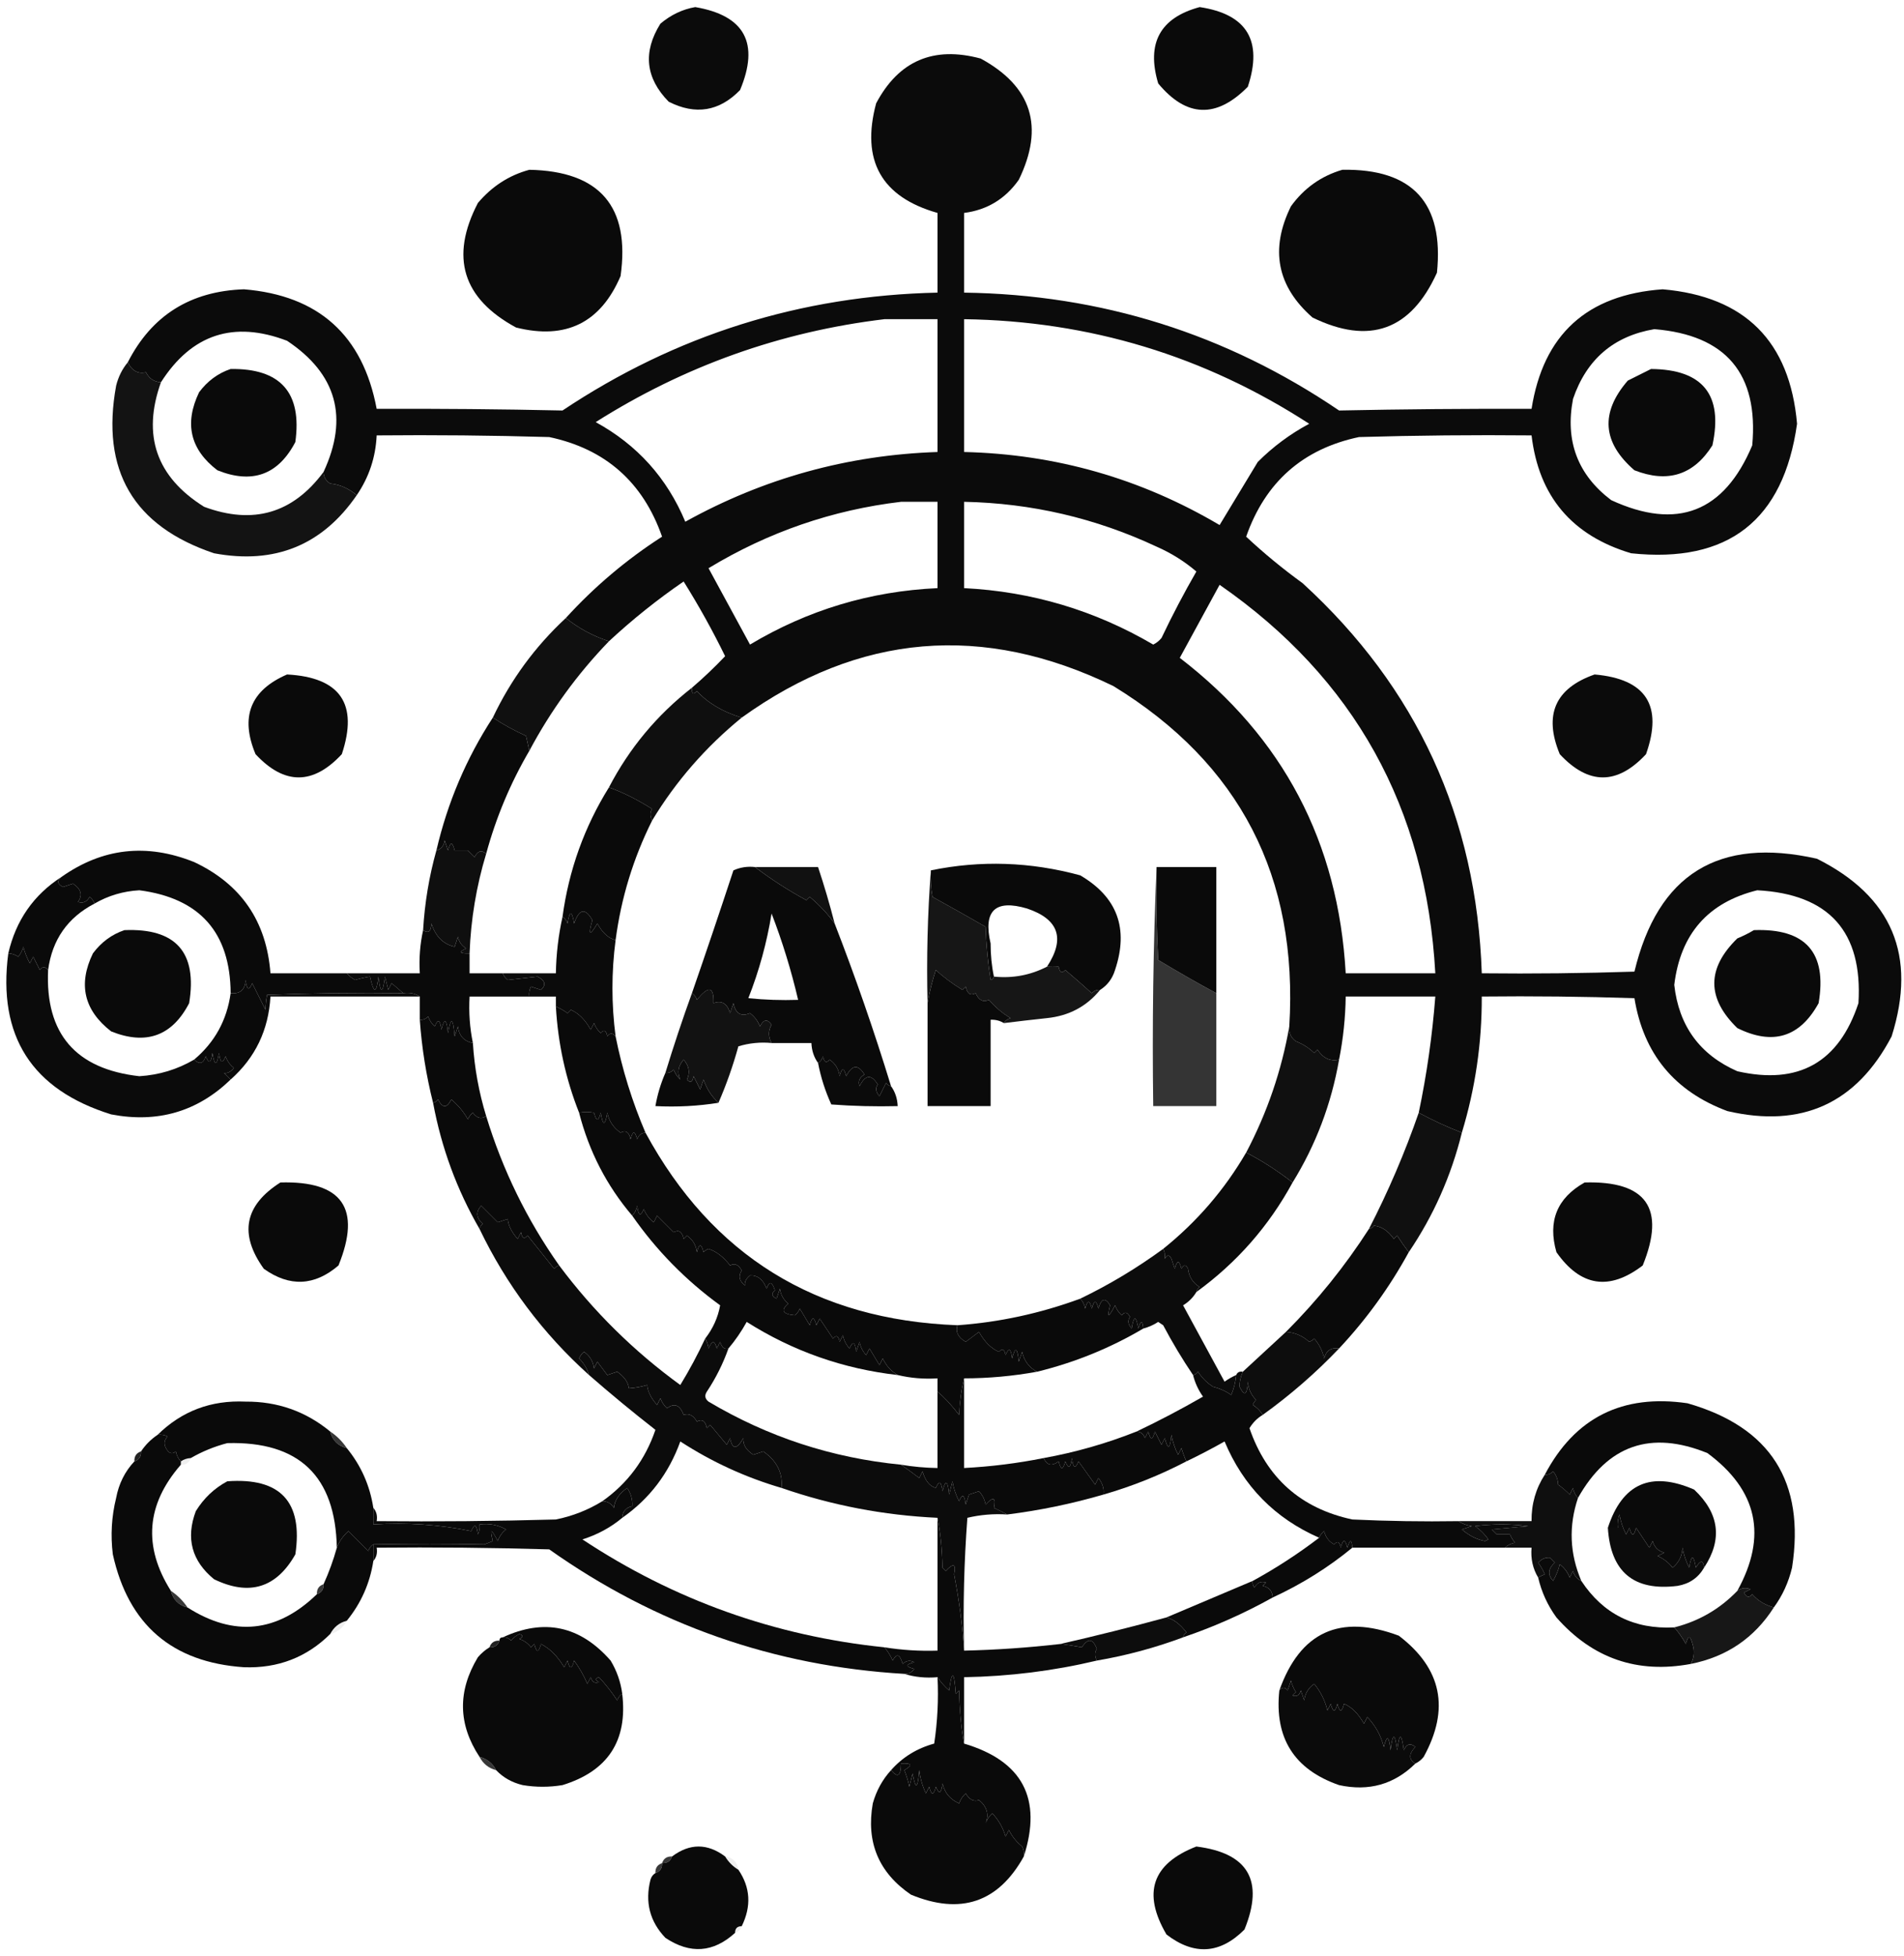 <svg width="260" height="267" viewBox="0 0 260 267" fill="none" xmlns="http://www.w3.org/2000/svg">
<path opacity="0.991" fill-rule="evenodd" clip-rule="evenodd" d="M94.938 0.967C101.699 2.12 103.739 5.896 101.056 12.296C98.218 15.21 94.971 15.739 91.313 13.882C88.142 10.649 87.764 7.099 90.18 3.233C91.606 2.028 93.192 1.272 94.938 0.967Z" fill="#0A0A0A"/>
<path opacity="0.993" fill-rule="evenodd" clip-rule="evenodd" d="M163.824 0.967C170.279 1.937 172.47 5.563 170.395 11.843C166.1 16.194 162.022 16.043 158.159 11.39C156.52 5.901 158.409 2.426 163.824 0.967Z" fill="#0A0A0A"/>
<path opacity="0.989" fill-rule="evenodd" clip-rule="evenodd" d="M199.624 154.593C197.623 153.82 195.66 152.914 193.733 151.874C194.833 146.638 195.587 141.351 195.999 136.013C191.92 136.013 187.842 136.013 183.763 136.013C183.721 138.919 183.419 141.789 182.857 144.623C181.664 144.9 180.682 144.447 179.911 143.264C179.76 143.415 179.609 143.566 179.458 143.717C178.742 143.019 177.911 142.49 176.966 142.131C176.269 141.628 175.967 140.948 176.059 140.092C177.302 119.688 169.296 104.205 152.041 93.641C134.228 84.993 117.309 86.428 101.285 97.946C98.717 97.173 96.678 95.965 95.167 94.321C94.665 94.87 94.439 94.719 94.487 93.868C96.075 92.507 97.585 91.072 99.019 89.562C97.307 86.061 95.418 82.662 93.354 79.366C89.751 81.838 86.352 84.557 83.158 87.523C80.974 86.81 79.01 85.753 77.267 84.351C81.162 80.078 85.543 76.377 90.409 73.248C87.804 65.807 82.668 61.276 75.001 59.653C67.147 59.426 59.292 59.35 51.435 59.426C51.295 62.421 50.389 65.14 48.717 67.583C47.595 66.647 46.387 66.118 45.091 65.997C44.492 65.627 44.19 65.099 44.185 64.411C47.637 56.992 45.975 51.025 39.2 46.511C31.909 43.73 26.168 45.618 21.979 52.175C21.036 52.119 20.356 51.666 19.94 50.816C18.856 51.066 18.025 50.612 17.447 49.456C20.707 43.06 25.994 39.737 33.309 39.486C43.508 40.321 49.55 45.759 51.435 55.801C59.907 55.769 68.366 55.844 76.813 56.027C92.291 45.708 109.361 40.345 128.022 39.94C128.022 36.314 128.022 32.689 128.022 29.063C120.347 26.885 117.552 21.901 119.639 14.108C122.716 8.295 127.475 6.256 133.914 7.991C140.904 11.788 142.641 17.301 139.125 24.532C137.28 27.152 134.788 28.662 131.648 29.063C131.648 32.689 131.648 36.314 131.648 39.94C150.36 40.197 167.43 45.559 182.857 56.027C191.608 55.849 200.369 55.774 209.141 55.801C210.741 45.659 216.708 40.221 227.042 39.486C238.29 40.463 244.408 46.581 245.395 57.84C243.54 71.024 235.987 76.915 222.736 75.514C214.659 73.104 210.127 67.742 209.141 59.426C201.284 59.35 193.429 59.426 185.576 59.653C177.915 61.269 172.779 65.801 170.168 73.248C172.577 75.501 175.145 77.616 177.872 79.593C193.484 93.861 201.641 111.61 202.343 132.841C209.294 132.917 216.242 132.841 223.19 132.614C226.379 119.309 234.687 114.173 248.114 117.206C258.391 122.35 261.79 130.432 258.311 141.451C253.512 150.609 246.035 154.007 235.879 151.648C228.652 148.955 224.422 143.819 223.19 136.24C216.242 136.013 209.294 135.937 202.343 136.013C202.365 142.358 201.459 148.551 199.624 154.593ZM120.772 43.565C123.188 43.565 125.606 43.565 128.022 43.565C128.022 49.607 128.022 55.65 128.022 61.692C115.775 62.099 104.295 65.271 93.581 71.209C91.089 65.243 87.011 60.711 81.345 57.614C93.455 49.952 106.597 45.269 120.772 43.565ZM131.648 43.565C148.755 43.805 164.465 48.563 178.778 57.84C176.182 59.228 173.84 60.965 171.754 63.052C170.017 65.922 168.28 68.792 166.542 71.662C155.794 65.311 144.162 61.988 131.648 61.692C131.648 55.65 131.648 49.607 131.648 43.565ZM225.909 44.925C235.705 45.732 240.161 51.019 239.277 60.786C235.435 69.92 229.015 72.412 220.017 68.263C215.435 64.794 213.698 60.187 214.806 54.441C216.653 49.04 220.355 45.868 225.909 44.925ZM123.037 68.49C124.699 68.49 126.361 68.49 128.022 68.49C128.022 72.417 128.022 76.345 128.022 80.272C118.822 80.696 110.287 83.264 102.418 87.976C100.53 84.502 98.642 81.028 96.753 77.553C104.904 72.621 113.666 69.6 123.037 68.49ZM131.648 68.49C140.842 68.674 149.604 70.713 157.932 74.608C159.936 75.487 161.749 76.62 163.37 78.006C161.669 80.956 160.082 83.978 158.612 87.07C158.3 87.458 157.922 87.76 157.479 87.976C149.508 83.306 140.898 80.738 131.648 80.272C131.648 76.345 131.648 72.417 131.648 68.49ZM166.542 79.819C184.936 92.576 194.755 110.25 195.999 132.841C191.92 132.841 187.842 132.841 183.763 132.841C182.76 114.97 175.207 100.62 161.104 89.789C162.923 86.454 164.735 83.13 166.542 79.819ZM239.957 121.511C249.768 122.03 254.375 127.166 253.779 136.919C251.104 145.018 245.591 148.114 237.238 146.21C232.125 143.96 229.255 140.033 228.628 134.427C229.469 127.472 233.246 123.166 239.957 121.511Z" fill="#0A0A0A"/>
<path opacity="0.997" fill-rule="evenodd" clip-rule="evenodd" d="M72.282 23.174C81.914 23.362 86.068 28.196 84.744 37.675C82.017 44.062 77.258 46.403 70.469 44.7C63.159 40.746 61.422 35.081 65.257 27.706C67.178 25.43 69.52 23.92 72.282 23.174Z" fill="#0A0A0A"/>
<path opacity="0.995" fill-rule="evenodd" clip-rule="evenodd" d="M183.307 23.172C192.889 23.011 197.195 27.694 196.223 37.221C192.663 45.08 186.999 47.119 179.228 43.338C174.376 39.08 173.394 34.019 176.283 28.157C178.075 25.679 180.417 24.018 183.307 23.172Z" fill="#0A0A0A"/>
<path opacity="0.993" fill-rule="evenodd" clip-rule="evenodd" d="M31.493 50.363C38.316 50.266 41.262 53.59 40.33 60.333C37.99 64.812 34.44 66.095 29.681 64.185C25.971 61.347 25.14 57.797 27.188 53.536C28.334 52.002 29.769 50.944 31.493 50.363Z" fill="#0A0A0A"/>
<path opacity="0.994" fill-rule="evenodd" clip-rule="evenodd" d="M225.453 50.363C232.537 50.42 235.331 53.894 233.837 60.786C231.288 64.833 227.739 65.966 223.187 64.185C218.804 60.396 218.502 56.317 222.281 51.949C223.38 51.4 224.438 50.871 225.453 50.363Z" fill="#0A0A0A"/>
<path opacity="0.958" fill-rule="evenodd" clip-rule="evenodd" d="M17.447 49.457C18.025 50.613 18.856 51.066 19.94 50.817C20.356 51.667 21.036 52.12 21.979 52.176C19.384 59.423 21.348 65.088 27.87 69.17C34.554 71.655 39.992 70.069 44.185 64.412C44.19 65.099 44.492 65.628 45.091 65.998C46.387 66.119 47.595 66.647 48.717 67.584C44.014 74.418 37.519 77.062 29.23 75.515C18.2 71.816 13.744 64.188 15.861 52.629C16.165 51.417 16.694 50.36 17.447 49.457Z" fill="#0A0A0A"/>
<path opacity="0.97" fill-rule="evenodd" clip-rule="evenodd" d="M77.267 84.352C79.01 85.753 80.974 86.811 83.158 87.524C78.832 92.001 75.206 96.986 72.282 102.479C72.148 101.846 71.997 101.166 71.829 100.439C70.233 99.718 68.723 98.887 67.297 97.947C69.748 92.777 73.071 88.245 77.267 84.352Z" fill="#0A0A0A"/>
<path fill-rule="evenodd" clip-rule="evenodd" d="M39.2 92.057C46.467 92.445 48.959 96.071 46.677 102.933C42.749 107.162 38.822 107.162 34.894 102.933C32.764 97.843 34.199 94.217 39.2 92.057Z" fill="#0A0A0A"/>
<path opacity="0.996" fill-rule="evenodd" clip-rule="evenodd" d="M217.749 92.057C224.778 92.672 227.119 96.297 224.773 102.933C220.846 107.162 216.918 107.162 212.991 102.933C210.774 97.57 212.36 93.945 217.749 92.057Z" fill="#0A0A0A"/>
<path fill-rule="evenodd" clip-rule="evenodd" d="M67.296 97.945C68.722 98.886 70.232 99.716 71.828 100.438C71.996 101.164 72.147 101.844 72.281 102.477C69.703 106.884 67.739 111.567 66.389 116.526C65.764 115.979 65.235 116.13 64.803 116.979C64.501 116.676 64.199 116.375 63.897 116.072C63.293 116.072 62.688 116.072 62.084 116.072C61.782 114.864 61.48 114.864 61.178 116.072C61.027 115.619 60.876 115.166 60.725 114.713C60.618 115.447 60.24 115.9 59.592 116.072C61.111 109.54 63.679 103.498 67.296 97.945Z" fill="#0A0A0A"/>
<path opacity="0.973" fill-rule="evenodd" clip-rule="evenodd" d="M94.486 93.869C94.437 94.721 94.664 94.872 95.165 94.322C96.676 95.966 98.716 97.174 101.283 97.948C96.373 101.949 92.294 106.632 89.047 111.996C88.743 111.386 88.743 110.857 89.047 110.41C87.02 109.128 85.056 108.146 83.156 107.464C85.949 102.105 89.725 97.573 94.486 93.869Z" fill="#0A0A0A"/>
<path fill-rule="evenodd" clip-rule="evenodd" d="M83.157 107.465C85.057 108.147 87.021 109.128 89.048 110.41C88.744 110.857 88.744 111.386 89.048 111.997C86.476 117.147 84.814 122.585 84.063 128.311C83.093 128.069 82.262 127.314 81.571 126.045C80.518 127.822 80.291 127.671 80.891 125.592C79.917 123.875 79.087 124.026 78.399 126.045C78.096 124.232 77.794 124.232 77.492 126.045C77.366 125.63 77.14 125.328 76.812 125.139C77.679 118.761 79.793 112.869 83.157 107.465Z" fill="#0A0A0A"/>
<path opacity="0.974" fill-rule="evenodd" clip-rule="evenodd" d="M66.388 116.526C65.049 120.955 64.294 125.487 64.122 130.121C62.718 130.16 62.566 129.934 63.669 129.441C63.057 129.091 62.68 128.562 62.536 127.855C62.385 128.308 62.233 128.761 62.083 129.215C60.529 128.871 59.471 127.814 58.91 126.042C58.876 127.146 58.499 127.448 57.777 126.949C57.992 123.243 58.596 119.618 59.59 116.072C60.239 115.9 60.616 115.447 60.723 114.713C60.874 115.166 61.025 115.619 61.176 116.072C61.478 114.864 61.78 114.864 62.083 116.072C62.687 116.072 63.291 116.072 63.895 116.072C64.198 116.375 64.499 116.677 64.802 116.979C65.234 116.13 65.762 115.979 66.388 116.526Z" fill="#0A0A0A"/>
<path fill-rule="evenodd" clip-rule="evenodd" d="M47.356 132.841C47.66 133.188 48.038 133.491 48.489 133.747C49.183 133.546 49.863 133.395 50.528 133.294C51.037 135.66 51.415 135.66 51.661 133.294C51.963 135.711 52.265 135.711 52.567 133.294C52.718 133.898 52.87 134.503 53.02 135.107C53.171 134.804 53.323 134.503 53.474 134.2C53.974 134.605 54.502 135.059 55.06 135.56C48.864 135.484 42.671 135.56 36.48 135.786C36.344 136.385 36.268 137.064 36.253 137.826C35.649 136.617 35.044 135.409 34.44 134.2C33.999 135.278 33.697 135.127 33.534 133.747C33.483 135.083 32.803 135.687 31.495 135.56C31.443 127.274 27.289 122.591 19.032 121.511C16.829 121.633 14.79 122.237 12.914 123.324C12.786 122.967 12.56 122.664 12.235 122.418C11.855 123.101 11.326 123.327 10.648 123.097C11.306 122.175 11.079 121.344 9.969 120.605C9.515 120.756 9.062 120.907 8.609 121.058C7.826 120.672 7.75 120.219 8.383 119.699C13.987 115.739 20.029 115.059 26.51 117.659C32.917 120.673 36.391 125.734 36.933 132.841C40.407 132.841 43.881 132.841 47.356 132.841Z" fill="#0A0A0A"/>
<path fill-rule="evenodd" clip-rule="evenodd" d="M103.097 118.341C105.293 120.01 107.634 121.52 110.121 122.872C110.272 122.721 110.423 122.57 110.574 122.419C111.893 123.523 113.026 124.731 113.973 126.045C116.798 133.311 119.366 140.713 121.677 148.25C121.397 148.2 121.171 148.049 120.997 147.797C120.695 148.401 120.393 149.006 120.091 149.61C119.586 149.039 119.511 148.51 119.864 148.024C118.996 146.591 118.165 146.667 117.372 148.25C117.142 147.572 117.369 147.043 118.052 146.664C117.183 145.232 116.352 145.307 115.559 146.891C115.257 145.682 114.955 145.682 114.653 146.891C114.535 145.931 114.082 145.176 113.293 144.625C112.833 145.139 112.53 144.988 112.387 144.172C112.261 144.587 112.034 144.889 111.707 145.078C111.146 144.301 110.844 143.395 110.801 142.359C108.988 142.359 107.175 142.359 105.363 142.359C104.893 141.502 104.893 140.671 105.363 139.866C104.797 139.04 104.268 139.116 103.776 140.093C103.498 139.361 103.045 138.757 102.417 138.28C101.192 138.797 100.437 138.344 100.151 136.921C100 137.374 99.849 137.827 99.698 138.28C99.315 136.961 98.559 136.508 97.432 136.921C97.512 134.635 96.757 134.485 95.166 136.468C95.04 136.053 94.814 135.751 94.486 135.561C96.415 130.002 98.303 124.413 100.151 118.794C101.076 118.375 102.058 118.225 103.097 118.341ZM105.363 124.685C106.83 128.487 108.039 132.415 108.988 136.468C106.717 136.543 104.451 136.467 102.19 136.241C103.661 132.507 104.719 128.655 105.363 124.685Z" fill="#0A0A0A"/>
<path opacity="0.967" fill-rule="evenodd" clip-rule="evenodd" d="M103.098 118.34C105.968 118.34 108.838 118.34 111.708 118.34C112.553 120.876 113.309 123.444 113.974 126.044C113.027 124.73 111.894 123.522 110.575 122.418C110.424 122.569 110.273 122.721 110.122 122.872C107.635 121.519 105.294 120.009 103.098 118.34Z" fill="#0A0A0A"/>
<path fill-rule="evenodd" clip-rule="evenodd" d="M149.093 135.56C149.397 135.219 149.774 135.068 150.226 135.107C151.226 134.475 151.906 133.569 152.265 132.388C154.159 126.736 152.573 122.431 147.507 119.472C140.712 117.622 133.915 117.395 127.114 118.793C127.039 120.01 127.115 121.219 127.34 122.418C129.675 123.704 132.092 125.063 134.591 126.497C134.668 128.927 134.895 131.345 135.271 133.747C135.546 133.691 135.697 133.54 135.724 133.294C135.423 131.867 135.272 130.357 135.271 128.762C134.236 124.3 135.898 122.713 140.256 124.004C144.584 125.461 145.49 128.105 142.975 131.935C143.45 131.979 143.979 131.979 144.561 131.935C144.705 132.751 145.007 132.902 145.467 132.388C146.534 133.283 147.743 134.341 149.093 135.56Z" fill="#0A0A0A"/>
<path opacity="0.825" fill-rule="evenodd" clip-rule="evenodd" d="M157.931 118.34C157.856 122.572 157.931 126.802 158.158 131.029C160.997 132.735 163.641 134.245 166.088 135.561C166.088 140.696 166.088 145.833 166.088 150.969C163.218 150.969 160.348 150.969 157.478 150.969C157.328 140.014 157.479 129.138 157.931 118.34Z" fill="#0A0A0A"/>
<path fill-rule="evenodd" clip-rule="evenodd" d="M157.931 118.34C160.65 118.34 163.369 118.34 166.088 118.34C166.088 124.08 166.088 129.82 166.088 135.561C163.64 134.245 160.997 132.735 158.157 131.029C157.931 126.802 157.855 122.572 157.931 118.34Z" fill="#0A0A0A"/>
<path opacity="0.947" fill-rule="evenodd" clip-rule="evenodd" d="M127.114 118.793C127.04 120.011 127.116 121.219 127.341 122.418C129.676 123.704 132.093 125.064 134.592 126.497C134.669 128.928 134.896 131.345 135.271 133.748C135.546 133.692 135.697 133.541 135.725 133.295C138.3 133.553 140.716 133.1 142.975 131.935C143.451 131.98 143.979 131.98 144.562 131.935C144.705 132.751 145.007 132.902 145.468 132.388C146.535 133.284 147.743 134.341 149.093 135.561C149.397 135.22 149.775 135.068 150.226 135.107C148.386 137.366 145.969 138.65 142.975 138.959C141.005 139.17 139.041 139.397 137.084 139.639C137.274 139.312 137.575 139.085 137.99 138.959C136.864 138.285 135.882 137.454 135.045 136.467C134.252 136.829 133.648 136.527 133.232 135.561C132.526 135.943 132.073 135.642 131.873 134.654C131.722 134.805 131.57 134.956 131.419 135.107C129.938 134.186 128.729 133.28 127.794 132.388C127.303 133.899 126.925 135.41 126.661 136.92C126.512 130.798 126.663 124.755 127.114 118.793Z" fill="#0A0A0A"/>
<path fill-rule="evenodd" clip-rule="evenodd" d="M8.384 119.699C7.751 120.219 7.827 120.673 8.61 121.059C9.063 120.908 9.517 120.756 9.97 120.606C11.081 121.345 11.307 122.175 10.649 123.098C11.328 123.328 11.856 123.101 12.236 122.418C12.561 122.665 12.787 122.967 12.915 123.325C9.239 125.234 7.125 128.255 6.571 132.388C6.164 131.891 5.787 131.891 5.438 132.388C5.136 131.784 4.834 131.18 4.532 130.575C4.381 130.878 4.23 131.18 4.078 131.482C3.688 130.763 3.386 130.007 3.172 129.216C3.059 129.725 2.833 130.178 2.492 130.575C2.077 130.291 1.624 130.14 1.133 130.122C2.169 125.624 4.586 122.15 8.384 119.699Z" fill="#0A0A0A"/>
<path opacity="0.989" fill-rule="evenodd" clip-rule="evenodd" d="M84.064 128.311C83.488 132.686 83.488 137.067 84.064 141.453C83.658 140.955 83.28 140.955 82.931 141.453C82.788 140.637 82.485 140.486 82.025 141C81.61 140.625 81.308 140.171 81.119 139.64C80.968 139.943 80.816 140.244 80.665 140.547C79.908 139.181 79.001 138.274 77.946 137.828C77.796 137.978 77.644 138.13 77.493 138.281C76.989 137.916 76.46 137.614 75.907 137.374C75.907 136.921 75.907 136.468 75.907 136.015C74.698 136.015 73.49 136.015 72.282 136.015C72.214 135.538 72.289 135.085 72.508 134.655C72.961 134.806 73.415 134.958 73.868 135.108C74.608 134.433 74.457 133.829 73.415 133.296C72.055 133.447 70.695 133.598 69.336 133.749C69.011 133.502 68.784 133.2 68.656 132.843C71.073 132.843 73.49 132.843 75.907 132.843C75.951 130.225 76.253 127.657 76.813 125.139C77.141 125.328 77.367 125.63 77.493 126.045C77.796 124.232 78.097 124.232 78.4 126.045C79.088 124.026 79.918 123.875 80.892 125.592C80.293 127.671 80.519 127.822 81.572 126.045C82.263 127.314 83.094 128.069 84.064 128.311Z" fill="#0A0A0A"/>
<path fill-rule="evenodd" clip-rule="evenodd" d="M64.123 130.124C64.123 131.03 64.123 131.936 64.123 132.843C65.633 132.843 67.144 132.843 68.655 132.843C68.783 133.2 69.01 133.502 69.335 133.749C70.694 133.598 72.054 133.447 73.413 133.296C74.456 133.829 74.607 134.433 73.866 135.108C73.413 134.958 72.96 134.806 72.507 134.655C72.288 135.085 72.213 135.538 72.28 136.015C69.561 136.015 66.842 136.015 64.123 136.015C63.999 138.173 64.15 140.288 64.576 142.359C63.358 142.122 62.678 141.366 62.537 140.093C62.386 140.547 62.235 141 62.084 141.453C61.873 138.881 61.571 138.73 61.177 141C60.987 139.028 60.685 138.877 60.271 140.547C60.108 139.167 59.806 139.016 59.365 140.093C58.95 139.718 58.648 139.265 58.458 138.734C58.154 139.075 57.777 139.226 57.325 139.187C57.325 138.13 57.325 137.072 57.325 136.015C56.682 135.584 55.927 135.433 55.059 135.562C54.502 135.06 53.974 134.607 53.473 134.202C53.322 134.504 53.171 134.806 53.02 135.108C52.869 134.504 52.718 133.9 52.567 133.296C52.265 135.713 51.963 135.713 51.661 133.296C51.415 135.662 51.037 135.662 50.528 133.296C49.863 133.397 49.183 133.548 48.488 133.749C48.038 133.492 47.66 133.19 47.355 132.843C50.679 132.843 54.002 132.843 57.325 132.843C57.203 130.835 57.354 128.87 57.779 126.951C58.5 127.451 58.877 127.148 58.911 126.045C59.472 127.817 60.53 128.874 62.084 129.217C62.235 128.764 62.386 128.311 62.537 127.858C62.681 128.565 63.059 129.094 63.67 129.444C62.568 129.936 62.719 130.163 64.123 130.124Z" fill="#0A0A0A"/>
<path fill-rule="evenodd" clip-rule="evenodd" d="M16.993 126.951C24.023 126.664 26.969 129.987 25.83 136.921C23.503 141.401 19.953 142.684 15.18 140.773C11.469 137.894 10.638 134.345 12.688 130.123C13.834 128.589 15.269 127.532 16.993 126.951Z" fill="#0A0A0A"/>
<path opacity="0.994" fill-rule="evenodd" clip-rule="evenodd" d="M239.503 126.95C246.573 126.69 249.518 130.014 248.34 136.92C245.776 141.582 242.076 142.715 237.237 140.318C233.049 136.249 233.049 132.17 237.237 128.083C238.06 127.74 238.815 127.362 239.503 126.95Z" fill="#0A0A0A"/>
<path fill-rule="evenodd" clip-rule="evenodd" d="M137.085 139.638C136.538 139.305 135.934 139.154 135.272 139.184C135.272 143.112 135.272 147.039 135.272 150.967C132.403 150.967 129.532 150.967 126.662 150.967C126.662 146.284 126.662 141.601 126.662 136.918C126.926 135.409 127.304 133.898 127.795 132.387C128.73 133.278 129.939 134.184 131.42 135.106C131.571 134.955 131.723 134.804 131.874 134.653C132.074 135.64 132.527 135.942 133.233 135.559C133.649 136.525 134.253 136.827 135.046 136.465C135.883 137.453 136.865 138.284 137.992 138.958C137.576 139.084 137.275 139.31 137.085 139.638Z" fill="#0A0A0A"/>
<path fill-rule="evenodd" clip-rule="evenodd" d="M55.06 135.561C55.928 135.432 56.683 135.583 57.326 136.014C50.528 136.014 43.73 136.014 36.933 136.014C36.675 140.58 34.862 144.357 31.495 147.343C31.227 147.048 30.925 146.746 30.588 146.437C31.055 146.529 31.508 146.303 31.948 145.757C31.403 145.348 31.026 144.82 30.815 144.171C30.373 145.249 30.071 145.097 29.909 143.718C29.607 145.531 29.304 145.531 29.002 143.718C28.84 145.097 28.538 145.249 28.096 144.171C27.777 145.18 27.248 145.331 26.51 144.624C29.326 142.256 30.987 139.235 31.495 135.561C32.803 135.688 33.483 135.084 33.534 133.748C33.697 135.128 33.999 135.279 34.44 134.201C35.044 135.41 35.649 136.618 36.253 137.827C36.269 137.065 36.344 136.386 36.48 135.787C42.671 135.561 48.864 135.485 55.06 135.561Z" fill="#0A0A0A"/>
<path opacity="0.964" fill-rule="evenodd" clip-rule="evenodd" d="M105.361 142.357C103.821 142.212 102.31 142.363 100.829 142.811C100.089 145.487 99.183 148.055 98.11 150.515C97.16 149.639 96.481 148.581 96.071 147.342C95.92 147.796 95.769 148.249 95.618 148.702C95.316 148.098 95.014 147.493 94.711 146.889C94.568 147.705 94.266 147.856 93.805 147.342C94.251 146.392 94.1 145.485 93.352 144.623C92.604 145.485 92.453 146.392 92.899 147.342C92.484 146.967 92.182 146.514 91.992 145.983C91.688 146.324 91.311 146.475 90.859 146.436C91.979 142.775 93.187 139.149 94.485 135.56C94.812 135.749 95.039 136.051 95.165 136.466C96.755 134.483 97.511 134.634 97.43 136.919C98.558 136.506 99.313 136.959 99.696 138.279C99.847 137.826 99.999 137.372 100.15 136.919C100.435 138.343 101.191 138.796 102.415 138.279C103.043 138.755 103.496 139.359 103.775 140.092C104.267 139.114 104.795 139.038 105.361 139.865C104.892 140.67 104.892 141.5 105.361 142.357Z" fill="#0A0A0A"/>
<path fill-rule="evenodd" clip-rule="evenodd" d="M75.906 137.373C76.46 137.612 76.988 137.915 77.492 138.279C77.643 138.128 77.795 137.977 77.945 137.826C79.001 138.273 79.907 139.179 80.665 140.545C80.816 140.243 80.967 139.941 81.118 139.639C81.308 140.17 81.609 140.623 82.024 140.998C82.485 140.485 82.787 140.635 82.93 141.452C83.279 140.954 83.657 140.954 84.063 141.452C84.968 145.978 86.328 150.358 88.142 154.594C87.576 154.629 87.198 154.931 87.009 155.5C86.707 154.292 86.405 154.292 86.103 155.5C85.902 154.513 85.449 154.211 84.743 154.594C83.77 153.924 83.165 153.018 82.93 151.875C82.628 153.687 82.326 153.687 82.024 151.875C81.722 153.083 81.42 153.083 81.118 151.875C80.448 151.743 79.768 151.743 79.079 151.875C77.25 147.264 76.193 142.43 75.906 137.373Z" fill="#0A0A0A"/>
<path fill-rule="evenodd" clip-rule="evenodd" d="M64.575 142.358C64.789 145.757 65.393 149.08 66.388 152.328C65.736 152.785 65.132 152.634 64.575 151.875C64.261 152.112 64.035 152.415 63.895 152.781C63.311 151.742 62.555 150.836 61.629 150.062C61.025 151.27 60.421 151.27 59.817 150.062C59.643 150.314 59.416 150.465 59.137 150.515C58.201 146.808 57.597 143.032 57.324 139.186C57.776 139.225 58.153 139.073 58.457 138.732C58.647 139.264 58.949 139.717 59.364 140.092C59.805 139.014 60.107 139.166 60.27 140.545C60.684 138.875 60.986 139.026 61.176 140.998C61.57 138.729 61.872 138.88 62.083 141.451C62.233 140.998 62.385 140.545 62.536 140.092C62.677 141.365 63.357 142.12 64.575 142.358Z" fill="#0A0A0A"/>
<path opacity="0.991" fill-rule="evenodd" clip-rule="evenodd" d="M6.57 132.387C6.165 141.077 10.319 145.911 19.032 146.889C21.725 146.721 24.218 145.965 26.509 144.623C27.248 145.33 27.776 145.179 28.096 144.17C28.537 145.247 28.839 145.096 29.002 143.717C29.304 145.529 29.606 145.529 29.908 143.717C30.071 145.096 30.373 145.247 30.815 144.17C31.025 144.818 31.403 145.347 31.948 145.756C31.508 146.301 31.055 146.528 30.588 146.436C30.925 146.745 31.227 147.047 31.494 147.342C26.955 151.727 21.517 153.313 15.18 152.1C4.335 148.73 -0.348 141.403 1.131 130.121C1.622 130.139 2.076 130.29 2.491 130.574C2.831 130.177 3.058 129.724 3.171 129.215C3.384 130.006 3.686 130.762 4.077 131.481C4.228 131.178 4.379 130.877 4.53 130.574C4.832 131.178 5.135 131.783 5.437 132.387C5.785 131.889 6.163 131.889 6.57 132.387Z" fill="#0A0A0A"/>
<path fill-rule="evenodd" clip-rule="evenodd" d="M98.11 150.516C95.326 150.965 92.456 151.116 89.5 150.969C89.772 149.398 90.225 147.887 90.859 146.438C91.311 146.477 91.688 146.325 91.993 145.985C92.182 146.516 92.484 146.969 92.899 147.344C92.453 146.393 92.604 145.487 93.352 144.625C94.1 145.487 94.251 146.393 93.805 147.344C94.266 147.858 94.568 147.707 94.712 146.891C95.014 147.495 95.316 148.1 95.618 148.704C95.769 148.25 95.92 147.797 96.071 147.344C96.481 148.583 97.16 149.64 98.11 150.516Z" fill="#0A0A0A"/>
<path opacity="0.989" fill-rule="evenodd" clip-rule="evenodd" d="M121.677 148.25C122.238 149.027 122.54 149.934 122.583 150.97C119.558 151.045 116.537 150.97 113.52 150.743C112.688 148.928 112.084 147.04 111.707 145.078C112.034 144.889 112.261 144.587 112.387 144.172C112.53 144.988 112.833 145.139 113.293 144.625C114.082 145.176 114.535 145.931 114.653 146.891C114.955 145.682 115.257 145.682 115.559 146.891C116.352 145.308 117.183 145.232 118.052 146.664C117.369 147.044 117.142 147.573 117.372 148.25C118.165 146.667 118.996 146.591 119.864 148.024C119.511 148.51 119.586 149.039 120.091 149.61C120.393 149.006 120.695 148.401 120.997 147.797C121.171 148.049 121.397 148.2 121.677 148.25Z" fill="#0A0A0A"/>
<path opacity="0.97" fill-rule="evenodd" clip-rule="evenodd" d="M176.059 140.092C175.967 140.948 176.269 141.628 176.966 142.131C177.911 142.49 178.743 143.019 179.458 143.717C179.609 143.566 179.76 143.415 179.911 143.264C180.682 144.447 181.664 144.9 182.857 144.624C181.805 150.655 179.69 156.244 176.512 161.391C174.364 159.735 172.249 158.376 170.168 157.313C173.049 151.841 175.012 146.101 176.059 140.092Z" fill="#0A0A0A"/>
<path fill-rule="evenodd" clip-rule="evenodd" d="M66.389 152.328C68.633 159.685 71.956 166.482 76.359 172.721C76.08 172.772 75.853 172.923 75.68 173.175C74.471 171.664 73.263 170.153 72.054 168.643C71.594 169.157 71.291 169.006 71.148 168.19C70.997 168.492 70.846 168.794 70.695 169.096C69.878 168.197 69.424 167.29 69.335 166.377C68.882 166.528 68.429 166.679 67.976 166.83C67.22 166.075 66.465 165.32 65.71 164.564C64.938 165.401 65.014 166.232 65.936 167.057C65.684 167.23 65.534 167.457 65.483 167.736C62.393 162.398 60.278 156.658 59.139 150.516C59.418 150.465 59.645 150.314 59.818 150.062C60.422 151.271 61.027 151.271 61.631 150.062C62.557 150.837 63.312 151.743 63.897 152.782C64.037 152.415 64.263 152.113 64.577 151.875C65.133 152.635 65.737 152.786 66.389 152.328Z" fill="#0A0A0A"/>
<path fill-rule="evenodd" clip-rule="evenodd" d="M170.165 157.312C172.247 158.376 174.362 159.735 176.51 161.391C173.261 167.36 168.88 172.345 163.368 176.346C163.418 176.066 163.569 175.84 163.821 175.666C162.897 175.106 162.368 174.275 162.235 173.174C161.932 172.57 161.631 172.57 161.328 173.174C161.026 171.965 160.724 171.965 160.422 173.174C160.271 172.721 160.12 172.267 159.969 171.814C159.667 171.21 159.365 171.21 159.063 171.814C159.112 171.239 159.036 170.786 158.836 170.455C163.447 166.754 167.223 162.373 170.165 157.312Z" fill="#0A0A0A"/>
<path opacity="0.971" fill-rule="evenodd" clip-rule="evenodd" d="M193.733 151.875C195.66 152.915 197.623 153.821 199.625 154.594C198.163 160.499 195.747 165.937 192.374 170.908C191.833 170.204 191.304 169.449 190.788 168.643C190.637 168.793 190.485 168.945 190.334 169.096C189.565 167.997 188.659 167.393 187.615 167.283C187.442 167.535 187.215 167.686 186.936 167.736C189.586 162.59 191.852 157.303 193.733 151.875Z" fill="#0A0A0A"/>
<path opacity="0.995" fill-rule="evenodd" clip-rule="evenodd" d="M38.292 161.392C46.743 161.152 49.386 164.929 46.222 172.721C42.946 175.527 39.547 175.678 36.026 173.174C32.621 168.437 33.376 164.509 38.292 161.392Z" fill="#0A0A0A"/>
<path fill-rule="evenodd" clip-rule="evenodd" d="M216.391 161.392C224.842 161.152 227.485 164.929 224.321 172.721C219.759 176.209 215.831 175.605 212.539 170.908C211.327 166.689 212.611 163.516 216.391 161.392Z" fill="#0A0A0A"/>
<path opacity="0.985" fill-rule="evenodd" clip-rule="evenodd" d="M76.359 172.72C81.041 178.988 86.555 184.426 92.899 189.034C94.153 186.979 95.286 184.864 96.298 182.69C96.558 183.155 96.709 183.609 96.751 184.049C97.223 182.92 97.601 182.92 97.884 184.049C98.035 183.747 98.187 183.445 98.338 183.143C98.557 183.903 98.934 184.205 99.471 184.049C98.733 186.129 97.751 188.093 96.525 189.94C96.185 190.455 96.261 190.908 96.751 191.3C104.86 196.123 113.621 198.993 123.036 199.91C123.856 200.484 124.687 201.089 125.528 201.723C125.679 201.421 125.83 201.119 125.981 200.817C126.334 202.092 126.938 202.847 127.794 203.083C128.235 202.005 128.538 202.156 128.7 203.536C129.115 201.866 129.417 202.017 129.607 203.989C129.758 203.385 129.909 202.78 130.06 202.176C130.223 203.131 130.525 204.038 130.966 204.895C131.408 203.818 131.71 203.969 131.873 205.348C132.024 204.895 132.175 204.442 132.326 203.989C132.779 203.838 133.232 203.687 133.685 203.536C134.158 204.045 134.46 204.649 134.592 205.348C135.643 204.219 136.021 204.37 135.725 205.802C136.381 206.106 136.985 206.408 137.537 206.708C135.692 206.587 133.88 206.738 132.099 207.161C131.647 213.196 131.495 219.238 131.646 225.288C131.453 222.066 130.999 218.591 130.287 214.865C130.582 213.434 130.205 213.283 129.154 214.412C129.003 214.261 128.851 214.11 128.7 213.959C128.636 211.349 128.409 209.084 128.021 207.161C120.676 206.819 113.576 205.46 106.721 203.083C106.916 201.053 106.086 199.391 104.229 198.098C103.776 198.249 103.322 198.4 102.869 198.551C101.882 197.919 101.429 197.164 101.51 196.285C100.598 197.872 99.994 197.872 99.697 196.285C99.546 196.587 99.395 196.889 99.244 197.191C98.489 196.285 97.734 195.379 96.978 194.472C96.827 194.623 96.676 194.774 96.525 194.925C96.325 193.938 95.871 193.636 95.165 194.019C94.666 193.161 94.062 192.858 93.353 193.113C92.851 191.757 92.096 191.454 91.087 192.206C90.672 191.831 90.37 191.378 90.18 190.847C90.029 191.149 89.878 191.451 89.727 191.753C88.91 190.854 88.457 189.948 88.368 189.034C87.577 189.277 86.747 189.428 85.875 189.487C85.786 188.668 85.257 187.913 84.289 187.221C83.836 187.372 83.383 187.524 82.93 187.675C82.476 187.07 82.023 186.466 81.57 185.862C81.419 186.164 81.268 186.466 81.117 186.768C80.999 185.808 80.546 185.053 79.757 184.502C79.444 184.74 79.217 185.042 79.078 185.409C79.736 186.061 80.189 186.816 80.437 187.675C74.13 182.005 69.145 175.358 65.482 167.735C65.532 167.455 65.683 167.229 65.935 167.055C65.013 166.231 64.937 165.4 65.709 164.562C66.464 165.318 67.219 166.073 67.975 166.828C68.428 166.677 68.881 166.526 69.334 166.375C69.424 167.289 69.877 168.195 70.694 169.094C70.845 168.792 70.996 168.49 71.147 168.188C71.291 169.004 71.593 169.155 72.053 168.641C73.262 170.152 74.47 171.662 75.679 173.173C75.852 172.921 76.079 172.77 76.359 172.72Z" fill="#0A0A0A"/>
<path fill-rule="evenodd" clip-rule="evenodd" d="M192.371 170.909C189.752 175.694 186.58 180.075 182.854 184.051C181.762 183.886 181.082 184.339 180.815 185.41C180.601 184.377 180.148 183.471 179.456 182.691C179.268 182.898 179.041 183.05 178.776 183.144C177.875 182.316 176.818 181.863 175.604 181.785C179.882 177.506 183.658 172.824 186.933 167.736C187.213 167.686 187.439 167.535 187.613 167.283C188.656 167.393 189.563 167.997 190.332 169.096C190.483 168.945 190.634 168.794 190.785 168.643C191.302 169.449 191.83 170.204 192.371 170.909Z" fill="#0A0A0A"/>
<path fill-rule="evenodd" clip-rule="evenodd" d="M122.584 187.675C115.145 186.832 108.272 184.414 101.965 180.424C101.236 181.741 100.405 182.949 99.472 184.049C98.936 184.205 98.559 183.903 98.339 183.143C98.188 183.445 98.037 183.747 97.886 184.049C97.602 182.92 97.225 182.92 96.753 184.049C96.711 183.609 96.56 183.155 96.3 182.69C97.367 181.314 98.046 179.804 98.339 178.158C93.628 174.731 89.625 170.652 86.33 165.922C86.678 165.576 86.905 165.123 87.01 164.562C87.172 165.942 87.475 166.093 87.916 165.016C88.195 165.748 88.648 166.352 89.276 166.828C89.427 166.526 89.578 166.224 89.729 165.922C90.484 166.677 91.239 167.432 91.995 168.188C92.701 167.805 93.154 168.107 93.354 169.094C93.505 168.943 93.657 168.792 93.808 168.641C94.596 169.192 95.049 169.947 95.167 170.907C95.469 169.698 95.771 169.698 96.073 170.907C96.261 170.7 96.488 170.549 96.753 170.454C97.803 170.785 98.785 171.541 99.699 172.72C100.317 172.376 100.846 172.603 101.285 173.399C100.785 174.161 100.936 174.841 101.738 175.439C101.646 174.972 101.872 174.519 102.418 174.079C103.462 174.038 104.217 174.643 104.684 175.892C105.049 174.804 105.426 174.88 105.817 176.119C105.294 176.533 105.369 176.91 106.043 177.251C106.194 176.798 106.346 176.345 106.496 175.892C106.62 176.721 106.998 177.401 107.629 177.931C106.574 178.835 106.876 179.364 108.536 179.517C108.849 179.279 109.076 178.977 109.216 178.611C109.669 179.366 110.122 180.121 110.575 180.877C110.877 179.668 111.179 179.668 111.481 180.877C111.632 180.575 111.784 180.273 111.935 179.971C112.539 180.877 113.143 181.783 113.747 182.69C114.208 182.176 114.51 182.327 114.654 183.143C114.805 182.84 114.956 182.539 115.107 182.236C115.238 182.936 115.54 183.54 116.013 184.049C116.455 182.971 116.757 183.123 116.92 184.502C117.07 184.049 117.222 183.596 117.373 183.143C117.504 183.842 117.806 184.447 118.279 184.955C118.43 184.653 118.581 184.351 118.732 184.049C119.185 184.805 119.639 185.56 120.092 186.315C120.243 186.013 120.394 185.711 120.545 185.409C121.009 186.4 121.689 187.155 122.584 187.675Z" fill="#0A0A0A"/>
<path opacity="0.987" fill-rule="evenodd" clip-rule="evenodd" d="M158.837 170.455C159.038 170.786 159.113 171.24 159.064 171.815C159.366 171.211 159.668 171.211 159.97 171.815C160.121 172.268 160.272 172.721 160.423 173.174C160.726 171.966 161.027 171.966 161.33 173.174C161.632 172.57 161.934 172.57 162.236 173.174C162.37 174.276 162.899 175.106 163.822 175.667C163.57 175.84 163.419 176.067 163.369 176.346C162.925 177.092 162.321 177.696 161.556 178.159C163.445 181.634 165.333 185.108 167.221 188.582C167.725 188.217 168.254 187.915 168.807 187.676C168.722 188.611 168.496 189.518 168.127 190.395C167.395 189.878 166.564 189.5 165.635 189.262C164.804 188.733 164.124 188.053 163.596 187.223C163.422 187.475 163.195 187.625 162.916 187.676C161.454 185.514 160.094 183.248 158.837 180.878C158.611 180.727 158.384 180.576 158.157 180.425C157.52 180.839 156.841 181.141 156.118 181.331C156.018 180.154 155.791 180.154 155.438 181.331C155.136 179.519 154.834 179.519 154.532 181.331C154.028 180.76 153.952 180.231 154.305 179.745C153.964 179.071 153.587 178.996 153.173 179.519C152.758 179.143 152.456 178.69 152.266 178.159C151.366 179.912 151.139 179.912 151.586 178.159C150.914 177.051 150.386 177.202 150 178.612C149.698 177.404 149.396 177.404 149.094 178.612C148.792 177.404 148.49 177.404 148.188 178.612C148.082 178.052 147.856 177.599 147.508 177.253C151.479 175.342 155.255 173.076 158.837 170.455Z" fill="#0A0A0A"/>
<path fill-rule="evenodd" clip-rule="evenodd" d="M88.142 154.593C97.252 171.394 111.452 180.155 130.74 180.877C130.458 181.786 130.835 182.541 131.873 183.143C132.567 182.628 133.171 182.175 133.686 181.784C134.444 183.15 135.35 184.056 136.405 184.503C136.865 183.989 137.168 184.14 137.311 184.956C137.753 183.878 138.055 184.03 138.218 185.409C138.632 183.739 138.934 183.89 139.124 185.862C139.275 185.409 139.426 184.956 139.577 184.503C139.849 185.751 140.528 186.657 141.617 187.222C138.323 187.822 135 188.124 131.647 188.128C131.274 189.704 131.047 191.366 130.967 193.113C129.918 191.753 128.937 190.695 128.021 189.941C128.021 189.337 128.021 188.732 128.021 188.128C126.163 188.247 124.351 188.096 122.583 187.675C121.688 187.156 121.008 186.4 120.544 185.409C120.393 185.711 120.242 186.013 120.091 186.315C119.637 185.56 119.184 184.805 118.731 184.05C118.58 184.352 118.429 184.654 118.278 184.956C117.805 184.447 117.503 183.843 117.372 183.143C117.221 183.596 117.069 184.05 116.918 184.503C116.756 183.123 116.453 182.972 116.012 184.05C115.539 183.541 115.237 182.937 115.106 182.237C114.955 182.539 114.803 182.841 114.653 183.143C114.509 182.327 114.207 182.176 113.746 182.69C113.142 181.784 112.538 180.877 111.933 179.971C111.783 180.273 111.631 180.575 111.48 180.877C111.178 179.669 110.876 179.669 110.574 180.877C110.121 180.122 109.668 179.367 109.214 178.611C109.075 178.978 108.848 179.28 108.535 179.518C106.875 179.365 106.573 178.836 107.628 177.932C106.997 177.401 106.619 176.721 106.495 175.892C106.344 176.346 106.193 176.799 106.042 177.252C105.368 176.911 105.293 176.533 105.816 176.119C105.425 174.88 105.047 174.804 104.683 175.892C104.216 174.643 103.46 174.038 102.417 174.08C101.871 174.52 101.645 174.973 101.737 175.439C100.935 174.841 100.784 174.161 101.284 173.4C100.845 172.603 100.316 172.377 99.698 172.72C98.784 171.541 97.802 170.785 96.752 170.454C96.487 170.549 96.26 170.7 96.072 170.907C95.77 169.699 95.468 169.699 95.166 170.907C95.048 169.948 94.595 169.193 93.806 168.642C93.656 168.792 93.504 168.944 93.353 169.095C93.153 168.107 92.7 167.805 91.994 168.188C91.238 167.433 90.483 166.678 89.728 165.922C89.577 166.225 89.425 166.527 89.275 166.829C88.647 166.353 88.194 165.748 87.915 165.016C87.474 166.094 87.171 165.942 87.009 164.563C86.904 165.123 86.677 165.577 86.329 165.922C82.85 161.836 80.433 157.153 79.078 151.874C79.768 151.743 80.448 151.743 81.117 151.874C81.42 153.083 81.722 153.083 82.024 151.874C82.326 153.687 82.628 153.687 82.93 151.874C83.165 153.017 83.769 153.924 84.743 154.593C85.449 154.21 85.902 154.512 86.102 155.499C86.405 154.291 86.707 154.291 87.009 155.499C87.198 154.93 87.575 154.628 88.142 154.593Z" fill="#0A0A0A"/>
<path fill-rule="evenodd" clip-rule="evenodd" d="M147.509 177.254C147.857 177.6 148.083 178.053 148.188 178.613C148.491 177.405 148.793 177.405 149.095 178.613C149.397 177.405 149.699 177.405 150.001 178.613C150.387 177.203 150.915 177.052 151.587 178.16C151.14 179.913 151.367 179.913 152.267 178.16C152.457 178.691 152.759 179.145 153.173 179.52C153.588 178.997 153.965 179.073 154.306 179.746C153.953 180.233 154.029 180.761 154.533 181.332C154.835 179.52 155.137 179.52 155.439 181.332C155.792 180.156 156.019 180.156 156.119 181.332C151.603 183.998 146.77 185.962 141.617 187.224C140.529 186.659 139.85 185.753 139.578 184.505C139.427 184.958 139.276 185.411 139.125 185.864C138.935 183.892 138.633 183.741 138.219 185.411C138.056 184.032 137.754 183.88 137.312 184.958C137.169 184.142 136.866 183.991 136.406 184.505C135.351 184.058 134.445 183.152 133.687 181.786C133.172 182.177 132.567 182.63 131.874 183.145C130.836 182.543 130.458 181.788 130.741 180.879C136.444 180.475 142.033 179.266 147.509 177.254Z" fill="#0A0A0A"/>
<path opacity="0.981" fill-rule="evenodd" clip-rule="evenodd" d="M175.605 181.783C176.819 181.862 177.877 182.315 178.777 183.143C179.043 183.048 179.269 182.897 179.457 182.69C180.149 183.469 180.602 184.376 180.817 185.409C181.084 184.338 181.763 183.885 182.856 184.049C179.661 187.395 176.187 190.417 172.433 193.113C172.102 192.563 171.649 192.11 171.073 191.753C171.168 191.488 171.319 191.261 171.526 191.073C170.845 190.398 170.467 189.567 170.394 188.581C170.318 190.399 169.94 190.625 169.261 189.261C169.247 188.613 169.398 187.933 169.714 187.221C171.666 185.421 173.63 183.609 175.605 181.783Z" fill="#0A0A0A"/>
<path fill-rule="evenodd" clip-rule="evenodd" d="M168.808 187.676C168.963 187.296 169.265 187.145 169.715 187.223C169.399 187.935 169.248 188.615 169.261 189.262C169.941 190.627 170.319 190.4 170.394 188.583C170.468 189.569 170.846 190.399 171.527 191.075C171.32 191.263 171.169 191.489 171.074 191.755C171.65 192.112 172.103 192.565 172.434 193.114C171.7 193.545 171.096 194.149 170.621 194.927C172.966 201.729 177.649 205.883 184.669 207.389C189.501 207.616 194.335 207.692 199.171 207.616C199.674 207.974 200.278 208.201 200.984 208.296C200.531 208.447 200.077 208.598 199.624 208.749C200.643 209.618 201.701 210.146 202.796 210.335C202.947 210.259 203.099 210.184 203.25 210.108C202.745 209.397 202.141 208.793 201.437 208.296C203.854 207.993 206.271 207.993 208.688 208.296C207.026 208.447 205.365 208.598 203.703 208.749C203.929 208.975 204.156 209.202 204.383 209.429C204.987 209.429 205.591 209.429 206.195 209.429C206.365 209.844 206.591 210.222 206.875 210.562C206.314 210.667 205.861 210.893 205.516 211.241C198.567 211.241 191.618 211.241 184.669 211.241C184.569 210.064 184.343 210.064 183.99 211.241C183.687 210.033 183.386 210.033 183.083 211.241C182.94 210.425 182.637 210.274 182.177 210.788C181.459 210.391 181.005 209.787 180.817 208.975C180.492 209.222 180.266 209.524 180.138 209.882C174.092 207.234 169.787 202.854 167.222 196.74C165.496 197.715 163.759 198.622 162.011 199.459C161.743 198.885 161.517 198.281 161.331 197.646C161.18 197.948 161.029 198.25 160.878 198.552C160.437 197.695 160.134 196.789 159.971 195.833C159.781 197.806 159.479 197.956 159.065 196.287C158.914 196.589 158.763 196.891 158.612 197.193C158.309 196.589 158.008 195.984 157.705 195.38C157.403 196.589 157.101 196.589 156.799 195.38C156.648 195.682 156.497 195.984 156.346 196.287C156.157 195.717 155.779 195.415 155.213 195.38C158.264 193.93 161.285 192.343 164.276 190.622C163.636 189.719 163.182 188.737 162.917 187.676C163.197 187.626 163.423 187.475 163.597 187.223C164.126 188.054 164.805 188.733 165.636 189.262C166.565 189.501 167.396 189.878 168.128 190.395C168.497 189.518 168.723 188.612 168.808 187.676Z" fill="#0A0A0A"/>
<path opacity="0.988" fill-rule="evenodd" clip-rule="evenodd" d="M106.722 203.084C101.811 201.648 97.203 199.534 92.9 196.74C91.333 201.093 88.689 204.567 84.969 207.163C85.003 206.297 85.456 205.768 86.329 205.577C86.395 204.708 86.168 203.878 85.649 203.084C84.543 203.846 83.938 204.752 83.837 205.803C83.467 205.204 82.938 204.902 82.25 204.897C85.704 202.458 88.12 199.21 89.501 195.154C86.414 192.747 83.393 190.255 80.438 187.676C80.189 186.818 79.736 186.063 79.078 185.41C79.218 185.044 79.444 184.742 79.758 184.504C80.546 185.055 81 185.81 81.117 186.77C81.268 186.468 81.42 186.166 81.571 185.863C82.024 186.468 82.477 187.072 82.93 187.676C83.383 187.525 83.837 187.374 84.29 187.223C85.258 187.915 85.787 188.67 85.876 189.489C86.747 189.43 87.578 189.279 88.368 189.036C88.457 189.949 88.911 190.856 89.728 191.755C89.879 191.452 90.03 191.151 90.181 190.848C90.371 191.38 90.673 191.833 91.087 192.208C92.096 191.456 92.852 191.758 93.353 193.114C94.063 192.86 94.667 193.162 95.166 194.021C95.872 193.638 96.325 193.94 96.525 194.927C96.676 194.776 96.828 194.625 96.979 194.474C97.734 195.38 98.489 196.287 99.245 197.193C99.395 196.891 99.547 196.589 99.698 196.287C99.995 197.874 100.599 197.874 101.51 196.287C101.43 197.166 101.883 197.921 102.87 198.552C103.323 198.401 103.776 198.25 104.229 198.099C106.086 199.393 106.917 201.055 106.722 203.084Z" fill="#0A0A0A"/>
<path fill-rule="evenodd" clip-rule="evenodd" d="M131.646 188.129C131.646 192.207 131.646 196.286 131.646 200.365C135.311 200.176 138.937 199.723 142.522 199.005C142.955 200.007 143.634 200.158 144.561 199.458C144.863 200.667 145.165 200.667 145.467 199.458C145.909 200.536 146.211 200.385 146.374 199.005C146.536 200.385 146.839 200.536 147.28 199.458C148.036 200.516 148.791 201.573 149.546 202.631C149.697 202.328 149.848 202.026 149.999 201.724C150.572 202.476 150.799 203.232 150.679 203.99C146.374 205.244 141.994 206.15 137.537 206.709C136.985 206.41 136.381 206.107 135.724 205.803C136.02 204.372 135.642 204.22 134.591 205.35C134.46 204.65 134.158 204.046 133.685 203.537C133.232 203.688 132.778 203.839 132.325 203.99C132.174 204.443 132.023 204.896 131.872 205.35C131.709 203.97 131.407 203.819 130.966 204.896C130.525 204.039 130.223 203.133 130.059 202.177C129.908 202.781 129.757 203.386 129.606 203.99C129.416 202.018 129.114 201.867 128.7 203.537C128.537 202.157 128.235 202.006 127.794 203.084C126.938 202.848 126.334 202.093 125.981 200.818C125.83 201.12 125.679 201.422 125.528 201.724C124.687 201.09 123.856 200.486 123.035 199.912C124.682 200.19 126.344 200.341 128.02 200.365C128.02 196.89 128.02 193.416 128.02 189.942C128.936 190.696 129.917 191.754 130.966 193.114C131.046 191.366 131.273 189.705 131.646 188.129Z" fill="#0A0A0A"/>
<path fill-rule="evenodd" clip-rule="evenodd" d="M45.089 195.38C45.391 196.589 46.146 197.344 47.355 197.646C49.3 200.027 50.508 202.746 50.98 205.804C50.98 206.559 50.98 207.314 50.98 208.069C55.555 207.786 60.011 208.088 64.349 208.976C64.79 207.898 65.092 208.049 65.255 209.429C65.474 208.999 65.549 208.546 65.482 208.069C66.794 207.899 68.003 208.126 69.107 208.749C68.563 209.158 68.185 209.687 67.974 210.335C67.074 208.583 66.847 208.583 67.294 210.335C66.917 210.486 66.539 210.638 66.161 210.788C61.258 210.689 56.198 210.689 50.98 210.788C50.653 210.978 50.426 211.28 50.3 211.695C49.394 210.788 48.487 209.882 47.581 208.976C46.844 209.635 46.316 210.391 45.995 211.242C45.806 201.461 40.821 196.702 31.04 196.967C29.274 197.428 27.613 198.108 26.055 199.006C25.553 199.032 25.099 199.183 24.696 199.459C24.348 199.113 24.121 198.66 24.016 198.1C23.496 198.534 23.043 198.383 22.656 197.646C22.346 197.064 22.422 196.536 22.883 196.06C22.453 195.841 22 195.766 21.523 195.834C24.814 192.594 28.817 191.084 33.533 191.302C37.899 191.272 41.751 192.631 45.089 195.38Z" fill="#0A0A0A"/>
<path fill-rule="evenodd" clip-rule="evenodd" d="M242.22 219.399C240.972 219.041 239.99 218.436 239.275 217.587C238.861 218.11 238.483 218.034 238.142 217.36C238.444 217.209 238.746 217.058 239.048 216.907C238.401 216.645 237.796 216.72 237.235 217.134C241.37 209.66 240.01 203.391 233.157 198.327C225.432 195.186 219.54 197.226 215.483 204.445C215.135 204.099 214.908 203.646 214.803 203.085C214.652 203.387 214.501 203.689 214.35 203.991C213.863 203.485 213.335 203.032 212.764 202.632C212.749 201.957 212.522 201.353 212.084 200.819C211.78 201.16 211.403 201.311 210.951 201.272C215.063 193.476 221.559 190.228 230.438 191.529C241.768 194.77 246.526 202.248 244.713 213.961C244.232 215.978 243.401 217.791 242.22 219.399Z" fill="#0A0A0A"/>
<path fill-rule="evenodd" clip-rule="evenodd" d="M155.21 195.381C155.777 195.416 156.154 195.718 156.343 196.287C156.494 195.985 156.646 195.683 156.797 195.381C157.099 196.589 157.401 196.589 157.703 195.381C158.005 195.985 158.307 196.589 158.609 197.194C158.76 196.891 158.912 196.589 159.062 196.287C159.477 197.957 159.779 197.806 159.969 195.834C160.132 196.789 160.434 197.696 160.875 198.553C161.026 198.251 161.177 197.949 161.328 197.647C161.514 198.282 161.741 198.886 162.008 199.459C158.387 201.345 154.61 202.856 150.679 203.991C150.798 203.233 150.572 202.478 149.999 201.725C149.848 202.028 149.697 202.329 149.546 202.632C148.79 201.574 148.035 200.517 147.28 199.459C146.838 200.537 146.536 200.386 146.373 199.006C146.211 200.386 145.909 200.537 145.467 199.459C145.165 200.668 144.863 200.668 144.561 199.459C143.634 200.159 142.954 200.008 142.521 199.006C146.876 198.22 151.105 197.011 155.21 195.381Z" fill="#0A0A0A"/>
<path fill-rule="evenodd" clip-rule="evenodd" d="M21.525 195.833C22.001 195.765 22.454 195.84 22.884 196.059C22.423 196.535 22.348 197.063 22.658 197.645C23.044 198.382 23.497 198.533 24.017 198.098C24.122 198.659 24.349 199.112 24.697 199.458C24.697 199.609 24.697 199.76 24.697 199.911C19.965 205.334 19.512 211.075 23.337 217.132C23.64 218.34 24.395 219.095 25.603 219.398C31.961 223.441 37.852 222.837 43.277 217.585C43.914 217.371 44.217 216.918 44.184 216.225C44.918 214.606 45.522 212.945 45.996 211.241C46.317 210.389 46.845 209.634 47.582 208.975C48.489 209.881 49.395 210.787 50.301 211.694C50.427 211.279 50.654 210.977 50.981 210.787C50.981 211.543 50.981 212.298 50.981 213.053C50.509 216.11 49.301 218.829 47.356 221.21C46.337 221.473 45.581 222.077 45.09 223.023C41.868 226.214 37.94 227.725 33.307 227.555C23.496 226.883 17.529 221.747 15.407 212.147C15.082 209.552 15.233 206.985 15.86 204.443C16.227 202.5 17.058 200.838 18.352 199.458C18.99 199.244 19.292 198.79 19.259 198.098C19.863 197.192 20.618 196.437 21.525 195.833Z" fill="#0A0A0A"/>
<path opacity="0.816" fill-rule="evenodd" clip-rule="evenodd" d="M45.09 195.381C45.996 195.985 46.752 196.74 47.356 197.647C46.147 197.344 45.392 196.589 45.09 195.381Z" fill="#0A0A0A"/>
<path opacity="0.902" fill-rule="evenodd" clip-rule="evenodd" d="M19.258 198.098C19.291 198.79 18.989 199.243 18.352 199.457C18.319 198.765 18.621 198.312 19.258 198.098Z" fill="#0A0A0A"/>
<path opacity="0.063" fill-rule="evenodd" clip-rule="evenodd" d="M26.057 199.004C25.842 199.641 25.389 199.943 24.697 199.91C24.697 199.759 24.697 199.608 24.697 199.457C25.101 199.181 25.554 199.03 26.057 199.004Z" fill="#0A0A0A"/>
<path opacity="0.975" fill-rule="evenodd" clip-rule="evenodd" d="M215.484 204.442C214.193 208.268 214.344 212.044 215.937 215.771C215.353 215.518 214.975 215.065 214.805 214.412C214.654 214.714 214.502 215.016 214.351 215.318C214.073 214.586 213.619 213.982 212.992 213.505C212.832 214.219 212.53 214.974 212.085 215.771C211.314 214.934 211.389 214.103 212.312 213.279C212.085 213.052 211.859 212.826 211.632 212.599C211.052 212.545 210.523 212.772 210.046 213.279C210.406 213.77 210.708 214.299 210.953 214.865C210.635 214.995 210.333 215.146 210.046 215.318C209.313 214.108 209.011 212.748 209.14 211.239C207.931 211.239 206.723 211.239 205.514 211.239C205.86 210.891 206.313 210.665 206.874 210.56C206.59 210.22 206.364 209.842 206.194 209.427C205.59 209.427 204.986 209.427 204.381 209.427C204.155 209.2 203.928 208.974 203.702 208.747C205.363 208.596 207.025 208.445 208.687 208.294C206.27 207.992 203.853 207.992 201.436 208.294C202.14 208.791 202.744 209.395 203.249 210.107C203.098 210.182 202.946 210.257 202.795 210.333C201.7 210.144 200.642 209.616 199.623 208.747C200.076 208.596 200.529 208.445 200.983 208.294C200.277 208.199 199.672 207.972 199.17 207.614C202.493 207.614 205.817 207.614 209.14 207.614C209.115 205.276 209.719 203.162 210.953 201.27C211.404 201.309 211.781 201.157 212.085 200.816C212.524 201.35 212.75 201.954 212.765 202.629C213.336 203.029 213.865 203.482 214.351 203.989C214.502 203.686 214.654 203.385 214.805 203.082C214.91 203.643 215.136 204.096 215.484 204.442Z" fill="#0A0A0A"/>
<path fill-rule="evenodd" clip-rule="evenodd" d="M31.042 202.177C38.294 201.649 41.391 204.972 40.333 212.147C37.742 216.736 34.041 217.869 29.23 215.546C26.183 213.051 25.352 209.954 26.737 206.256C27.828 204.485 29.262 203.125 31.042 202.177Z" fill="#0A0A0A"/>
<path fill-rule="evenodd" clip-rule="evenodd" d="M232.705 213.959C232.58 212.898 232.203 212.898 231.572 213.959C231.269 212.146 230.968 212.146 230.665 213.959C230.224 213.102 229.922 212.195 229.759 211.24C229.708 212.361 229.255 213.268 228.399 213.959C227.849 213.257 227.17 212.729 226.36 212.373C226.662 212.222 226.964 212.071 227.267 211.92C226.436 211.693 225.907 211.164 225.68 210.334C225.529 210.636 225.378 210.938 225.227 211.24C224.623 210.334 224.019 209.427 223.415 208.521C223.112 209.73 222.81 209.73 222.508 208.521C222.357 208.823 222.206 209.125 222.055 209.427C221.614 208.57 221.312 207.664 221.149 206.708C220.927 207.294 220.851 207.899 220.922 208.521C220.469 208.521 220.016 208.521 219.562 208.521C221.531 202.478 225.458 200.741 231.345 203.309C234.788 206.556 235.242 210.106 232.705 213.959Z" fill="#0A0A0A"/>
<path fill-rule="evenodd" clip-rule="evenodd" d="M84.971 207.163C83.389 208.484 81.576 209.466 79.533 210.108C92.054 218.386 105.801 223.296 120.772 224.836C121.227 225.373 121.605 225.977 121.905 226.649C122.43 225.608 122.883 225.759 123.264 227.102C123.74 226.641 124.268 226.566 124.85 226.876C123.642 227.178 123.642 227.48 124.85 227.782C124.513 228.253 124.06 228.48 123.491 228.462C105.684 227.41 89.521 221.745 75.001 211.468C67.147 211.241 59.292 211.165 51.436 211.241C51.557 211.966 51.406 212.57 50.982 213.054C50.982 212.298 50.982 211.543 50.982 210.788C56.201 210.689 61.261 210.689 66.164 210.788C66.541 210.637 66.919 210.486 67.297 210.335C66.85 208.582 67.076 208.582 67.977 210.335C68.187 209.686 68.565 209.158 69.109 208.749C68.005 208.126 66.797 207.899 65.484 208.069C65.552 208.546 65.476 208.999 65.257 209.428C65.095 208.049 64.793 207.898 64.351 208.975C60.013 208.088 55.557 207.785 50.982 208.069C50.982 207.313 50.982 206.558 50.982 205.803C51.406 206.287 51.557 206.891 51.436 207.616C59.594 207.691 67.751 207.616 75.907 207.389C78.181 206.931 80.296 206.1 82.252 204.897C82.939 204.902 83.468 205.203 83.838 205.803C83.94 204.752 84.544 203.846 85.65 203.084C86.169 203.877 86.396 204.708 86.33 205.576C85.457 205.768 85.004 206.297 84.971 207.163Z" fill="#0A0A0A"/>
<path opacity="0.988" fill-rule="evenodd" clip-rule="evenodd" d="M232.705 213.96C231.906 215.345 230.697 216.175 229.079 216.452C223.104 217.2 219.932 214.557 219.562 208.522C220.016 208.522 220.469 208.522 220.922 208.522C220.851 207.899 220.927 207.295 221.149 206.709C221.312 207.664 221.614 208.571 222.055 209.428C222.206 209.126 222.357 208.824 222.508 208.522C222.81 209.73 223.112 209.73 223.415 208.522C224.019 209.428 224.623 210.334 225.227 211.241C225.378 210.938 225.529 210.637 225.68 210.334C225.907 211.165 226.436 211.694 227.267 211.921C226.964 212.071 226.662 212.223 226.36 212.374C227.17 212.729 227.849 213.258 228.399 213.96C229.255 213.268 229.708 212.362 229.759 211.241C229.922 212.196 230.224 213.102 230.665 213.96C230.968 212.147 231.269 212.147 231.572 213.96C232.203 212.898 232.58 212.898 232.705 213.96Z" fill="#0A0A0A"/>
<path fill-rule="evenodd" clip-rule="evenodd" d="M184.67 211.24C181.365 213.954 177.74 216.22 173.793 218.038C173.76 217.172 173.307 216.643 172.434 216.452C172.585 216.301 172.736 216.15 172.887 215.999C172.209 215.769 171.68 215.996 171.301 216.679C171.091 216.409 171.015 216.107 171.074 215.772C174.25 214.034 177.271 212.07 180.138 209.881C180.266 209.523 180.493 209.221 180.818 208.975C181.006 209.786 181.459 210.39 182.177 210.787C182.638 210.273 182.94 210.424 183.083 211.24C183.386 210.032 183.688 210.032 183.99 211.24C184.343 210.064 184.569 210.064 184.67 211.24Z" fill="#0A0A0A"/>
<path opacity="0.995" fill-rule="evenodd" clip-rule="evenodd" d="M131.648 225.289C136.044 225.187 140.424 224.885 144.79 224.383C145.76 224.496 146.742 224.647 147.736 224.836C148.566 223.552 149.246 223.627 149.775 225.063C149.471 225.509 149.471 226.038 149.775 226.649C143.876 228.052 137.834 228.808 131.648 228.915C131.648 231.936 131.648 234.957 131.648 237.978C131.26 235.904 131.034 233.487 130.968 230.727C130.817 230.878 130.666 231.03 130.515 231.18C130.29 228.007 129.988 227.856 129.608 230.727C128.972 230.169 128.443 229.565 128.022 228.915C126.417 229.056 124.907 228.905 123.491 228.461C124.06 228.479 124.513 228.253 124.85 227.782C123.641 227.479 123.641 227.178 124.85 226.875C124.268 226.565 123.739 226.641 123.264 227.102C122.883 225.759 122.43 225.608 121.904 226.649C121.604 225.976 121.226 225.372 120.771 224.836C123.167 225.218 125.584 225.369 128.022 225.289C128.022 219.247 128.022 213.204 128.022 207.162C128.411 209.084 128.637 211.35 128.702 213.96C128.853 214.111 129.004 214.262 129.155 214.413C130.206 213.284 130.584 213.435 130.288 214.866C131.001 218.592 131.454 222.067 131.648 225.289Z" fill="#0A0A0A"/>
<path fill-rule="evenodd" clip-rule="evenodd" d="M215.936 215.774C218.919 220.287 223.149 222.401 228.625 222.118C229.231 222.803 229.759 223.558 230.211 224.384C230.514 223.176 230.815 223.176 231.118 224.384C231.425 225.335 231.349 226.241 230.891 227.103C223.576 228.466 217.458 226.352 212.537 220.759C211.334 219.107 210.503 217.295 210.045 215.321C210.332 215.148 210.634 214.997 210.951 214.867C210.707 214.302 210.404 213.773 210.045 213.281C210.522 212.774 211.051 212.548 211.631 212.602C211.858 212.828 212.084 213.055 212.311 213.281C211.388 214.106 211.312 214.937 212.084 215.774C212.528 214.977 212.831 214.221 212.991 213.508C213.618 213.984 214.071 214.588 214.35 215.321C214.501 215.018 214.652 214.717 214.803 214.414C214.974 215.068 215.352 215.521 215.936 215.774Z" fill="#0A0A0A"/>
<path fill-rule="evenodd" clip-rule="evenodd" d="M171.072 215.771C171.012 216.106 171.088 216.409 171.298 216.678C171.678 215.995 172.206 215.768 172.884 215.998C172.733 216.149 172.582 216.3 172.431 216.451C173.304 216.642 173.757 217.171 173.791 218.037C169.903 220.206 165.825 222.019 161.555 223.475C161.605 223.196 161.756 222.969 162.008 222.796C161.161 221.676 160.254 220.996 159.289 220.756C163.182 219.103 167.11 217.442 171.072 215.771Z" fill="#0A0A0A"/>
<path opacity="0.816" fill-rule="evenodd" clip-rule="evenodd" d="M44.182 216.225C44.215 216.917 43.913 217.37 43.276 217.584C43.243 216.892 43.545 216.439 44.182 216.225Z" fill="#0A0A0A"/>
<path opacity="0.816" fill-rule="evenodd" clip-rule="evenodd" d="M23.336 217.131C24.242 217.735 24.998 218.49 25.602 219.397C24.393 219.094 23.638 218.339 23.336 217.131Z" fill="#0A0A0A"/>
<path opacity="0.943" fill-rule="evenodd" clip-rule="evenodd" d="M242.222 219.399C239.564 223.56 235.788 226.128 230.893 227.103C231.351 226.241 231.427 225.335 231.119 224.384C230.817 223.175 230.515 223.175 230.213 224.384C229.761 223.558 229.232 222.803 228.627 222.118C231.982 221.272 234.852 219.61 237.237 217.133C237.798 216.72 238.403 216.644 239.05 216.907C238.748 217.058 238.446 217.209 238.144 217.36C238.485 218.034 238.862 218.109 239.277 217.586C239.992 218.436 240.974 219.04 242.222 219.399Z" fill="#0A0A0A"/>
<path opacity="0.981" fill-rule="evenodd" clip-rule="evenodd" d="M159.291 220.758C160.256 220.998 161.162 221.677 162.01 222.797C161.758 222.971 161.607 223.197 161.557 223.477C157.736 224.901 153.809 225.958 149.774 226.649C149.47 226.039 149.47 225.51 149.774 225.063C149.245 223.628 148.565 223.553 147.735 224.836C146.741 224.647 145.759 224.496 144.789 224.383C149.599 223.287 154.433 222.079 159.291 220.758Z" fill="#0A0A0A"/>
<path opacity="0.063" fill-rule="evenodd" clip-rule="evenodd" d="M47.356 221.211C46.864 222.157 46.109 222.761 45.09 223.024C45.581 222.078 46.337 221.474 47.356 221.211Z" fill="#0A0A0A"/>
<path fill-rule="evenodd" clip-rule="evenodd" d="M84.971 231.182C84.643 231.372 84.417 231.673 84.291 232.088C83.546 230.966 82.716 229.909 81.798 228.916C81.256 229.073 81.256 229.3 81.798 229.596C81.235 229.803 80.857 229.576 80.665 228.916C80.514 229.218 80.363 229.52 80.212 229.823C79.723 228.691 79.118 227.634 78.4 226.65C78.097 227.859 77.796 227.859 77.493 226.65C77.342 226.953 77.191 227.254 77.04 227.557C76.132 226.041 75.075 224.984 73.868 224.384C73.566 225.593 73.264 225.593 72.961 224.384C72.811 224.535 72.659 224.687 72.508 224.838C72.099 224.293 71.571 223.915 70.922 223.705C71.464 223.408 71.464 223.182 70.922 223.025C70.479 223.241 70.101 223.543 69.789 223.931C69.485 223.59 69.108 223.439 68.656 223.478C74.32 220.85 79.23 221.907 83.385 226.65C84.231 228.057 84.76 229.568 84.971 231.182Z" fill="#0A0A0A"/>
<path fill-rule="evenodd" clip-rule="evenodd" d="M193.278 240.697C192.347 240.148 192.347 239.392 193.278 238.431C192.595 237.869 192.066 238.021 191.691 238.884C191.389 236.467 191.087 236.467 190.785 238.884C190.483 236.467 190.181 236.467 189.879 238.884C189.689 236.912 189.387 236.761 188.972 238.431C188.568 236.867 187.813 235.507 186.706 234.352C186.556 234.655 186.404 234.956 186.253 235.259C185.496 233.893 184.589 232.986 183.534 232.54C183.232 233.748 182.93 233.748 182.628 232.54C182.326 233.748 182.024 233.748 181.722 232.54C181.571 232.842 181.419 233.144 181.268 233.446C180.932 232.081 180.328 230.873 179.456 229.821C178.667 230.372 178.214 231.127 178.096 232.086C177.945 231.633 177.794 231.18 177.643 230.727C177.451 231.387 177.074 231.613 176.51 231.407C176.661 231.256 176.812 231.104 176.963 230.954C176.65 230.47 176.423 229.941 176.283 229.367C176.132 229.821 175.981 230.274 175.83 230.727C175.481 230.229 175.104 230.229 174.697 230.727C177.539 222.737 182.977 220.245 191.012 223.25C196.885 227.725 198.018 233.239 194.41 239.79C194.09 240.19 193.712 240.492 193.278 240.697Z" fill="#0A0A0A"/>
<path fill-rule="evenodd" clip-rule="evenodd" d="M84.968 231.181C85.733 237.576 83.014 241.731 76.811 243.643C74.999 243.945 73.186 243.945 71.373 243.643C69.93 243.301 68.722 242.622 67.748 241.604C67.256 240.658 66.501 240.054 65.482 239.791C62.547 235.344 62.472 230.812 65.255 226.196C65.726 225.647 66.255 225.194 66.841 224.836C67.533 224.869 67.987 224.567 68.201 223.93C68.201 223.628 68.352 223.477 68.654 223.477C69.105 223.438 69.483 223.589 69.787 223.93C70.099 223.541 70.477 223.24 70.92 223.023C71.462 223.18 71.462 223.407 70.92 223.703C71.568 223.914 72.097 224.292 72.506 224.836C72.657 224.685 72.808 224.534 72.959 224.383C73.261 225.592 73.563 225.592 73.865 224.383C75.072 224.983 76.13 226.04 77.038 227.555C77.189 227.253 77.34 226.951 77.491 226.649C77.793 227.857 78.095 227.857 78.397 226.649C79.116 227.632 79.721 228.69 80.21 229.821C80.361 229.519 80.512 229.217 80.663 228.915C80.855 229.575 81.232 229.801 81.796 229.595C81.254 229.298 81.254 229.072 81.796 228.915C82.713 229.907 83.544 230.964 84.289 232.087C84.415 231.672 84.641 231.37 84.968 231.181Z" fill="#0A0A0A"/>
<path opacity="0.902" fill-rule="evenodd" clip-rule="evenodd" d="M68.203 223.928C67.989 224.565 67.536 224.868 66.844 224.835C67.058 224.197 67.511 223.895 68.203 223.928Z" fill="#0A0A0A"/>
<path fill-rule="evenodd" clip-rule="evenodd" d="M131.648 237.977C139.63 240.348 142.349 245.483 139.805 253.385C139.872 252.908 139.797 252.455 139.578 252.025C138.802 251.401 138.197 250.645 137.766 249.759C137.615 250.061 137.463 250.363 137.312 250.666C136.96 249.449 136.356 248.392 135.5 247.493C135.085 247.869 134.783 248.322 134.593 248.853C135.079 247.64 134.777 246.583 133.687 245.681C132.977 245.935 132.373 245.633 131.874 244.774C131.46 245.15 131.158 245.603 130.968 246.134C129.746 245.603 128.991 244.696 128.702 243.415C128.539 244.794 128.237 244.946 127.796 243.868C127.493 245.077 127.192 245.077 126.889 243.868C126.738 244.17 126.587 244.472 126.436 244.774C125.963 243.77 125.661 242.713 125.53 241.602C125.319 244.174 125.017 244.325 124.623 242.055C124.472 242.659 124.321 243.264 124.17 243.868C124.013 243.089 123.787 242.334 123.49 241.602C124.683 240.92 124.531 240.618 123.037 240.696C123.035 242.395 122.582 242.697 121.678 241.602C123.248 239.831 125.212 238.623 127.569 237.977C128.021 234.97 128.172 231.949 128.022 228.913C128.443 229.564 128.972 230.168 129.608 230.726C129.988 227.854 130.289 228.005 130.515 231.179C130.666 231.028 130.817 230.877 130.968 230.726C131.034 233.485 131.26 235.902 131.648 237.977Z" fill="#0A0A0A"/>
<path opacity="0.991" fill-rule="evenodd" clip-rule="evenodd" d="M193.279 240.699C190.391 243.547 186.917 244.529 182.856 243.644C176.728 241.515 174.009 237.21 174.698 230.729C175.105 230.231 175.482 230.231 175.831 230.729C175.982 230.275 176.134 229.822 176.285 229.369C176.425 229.943 176.651 230.472 176.964 230.955C176.813 231.106 176.662 231.258 176.511 231.408C177.075 231.615 177.452 231.388 177.644 230.729C177.795 231.182 177.946 231.635 178.097 232.088C178.215 231.128 178.668 230.373 179.457 229.822C180.329 230.875 180.933 232.083 181.269 233.448C181.42 233.145 181.572 232.844 181.723 232.541C182.025 233.75 182.327 233.75 182.629 232.541C182.931 233.75 183.233 233.75 183.535 232.541C184.59 232.988 185.497 233.895 186.254 235.26C186.405 234.958 186.557 234.656 186.708 234.354C187.814 235.509 188.569 236.868 188.973 238.433C189.388 236.763 189.69 236.914 189.88 238.886C190.182 236.469 190.484 236.469 190.786 238.886C191.088 236.469 191.39 236.469 191.693 238.886C192.067 238.023 192.596 237.871 193.279 238.433C192.348 239.394 192.348 240.149 193.279 240.699Z" fill="#0A0A0A"/>
<path opacity="0.816" fill-rule="evenodd" clip-rule="evenodd" d="M65.482 239.791C66.502 240.054 67.257 240.658 67.748 241.604C66.729 241.341 65.974 240.737 65.482 239.791Z" fill="#0A0A0A"/>
<path fill-rule="evenodd" clip-rule="evenodd" d="M139.805 253.386C136.322 259.659 131.186 261.396 124.397 258.598C119.986 255.59 118.249 251.435 119.185 246.136C119.677 244.393 120.508 242.882 121.678 241.604C122.582 242.699 123.035 242.397 123.037 240.697C124.531 240.62 124.683 240.922 123.49 241.604C123.787 242.336 124.013 243.091 124.17 243.87C124.321 243.266 124.472 242.661 124.623 242.057C125.017 244.326 125.319 244.176 125.53 241.604C125.661 242.715 125.963 243.772 126.436 244.776C126.587 244.474 126.738 244.172 126.889 243.87C127.191 245.078 127.493 245.078 127.796 243.87C128.237 244.947 128.539 244.796 128.702 243.416C128.991 244.698 129.746 245.604 130.968 246.136C131.158 245.604 131.459 245.151 131.874 244.776C132.373 245.634 132.977 245.937 133.687 245.682C134.777 246.585 135.079 247.642 134.593 248.855C134.783 248.323 135.085 247.87 135.5 247.495C136.356 248.394 136.96 249.451 137.312 250.667C137.463 250.365 137.615 250.063 137.765 249.761C138.197 250.647 138.802 251.402 139.578 252.027C139.797 252.456 139.872 252.91 139.805 253.386Z" fill="#0A0A0A"/>
<path fill-rule="evenodd" clip-rule="evenodd" d="M99.02 253.385C99.473 254.14 100.077 254.744 100.832 255.198C102.474 257.611 102.625 260.178 101.285 262.902C100.681 262.902 100.379 263.204 100.379 263.808C97.412 266.516 94.24 266.743 90.862 264.488C88.732 262.257 88.052 259.614 88.823 256.557C88.949 256.142 89.176 255.84 89.503 255.651C90.14 255.436 90.442 254.983 90.409 254.291C91.101 254.324 91.554 254.022 91.769 253.385C94.186 251.572 96.603 251.572 99.02 253.385Z" fill="#0A0A0A"/>
<path fill-rule="evenodd" clip-rule="evenodd" d="M163.367 252.025C170.459 252.912 172.649 256.689 169.938 263.355C166.61 266.699 163.06 266.926 159.289 264.035C155.968 258.376 157.327 254.373 163.367 252.025Z" fill="#0A0A0A"/>
<path opacity="0.063" fill-rule="evenodd" clip-rule="evenodd" d="M99.018 253.387C100.075 253.538 100.679 254.142 100.83 255.199C100.075 254.746 99.471 254.142 99.018 253.387Z" fill="#0A0A0A"/>
<path opacity="0.816" fill-rule="evenodd" clip-rule="evenodd" d="M91.766 253.387C91.551 254.024 91.098 254.327 90.406 254.294C90.621 253.656 91.074 253.354 91.766 253.387Z" fill="#0A0A0A"/>
<path opacity="0.816" fill-rule="evenodd" clip-rule="evenodd" d="M90.407 254.293C90.44 254.985 90.138 255.438 89.501 255.652C89.467 254.96 89.77 254.507 90.407 254.293Z" fill="#0A0A0A"/>
<path opacity="0.063" fill-rule="evenodd" clip-rule="evenodd" d="M101.283 262.904C101.132 263.357 100.83 263.66 100.377 263.811C100.377 263.207 100.679 262.904 101.283 262.904Z" fill="#0A0A0A"/>
</svg>
